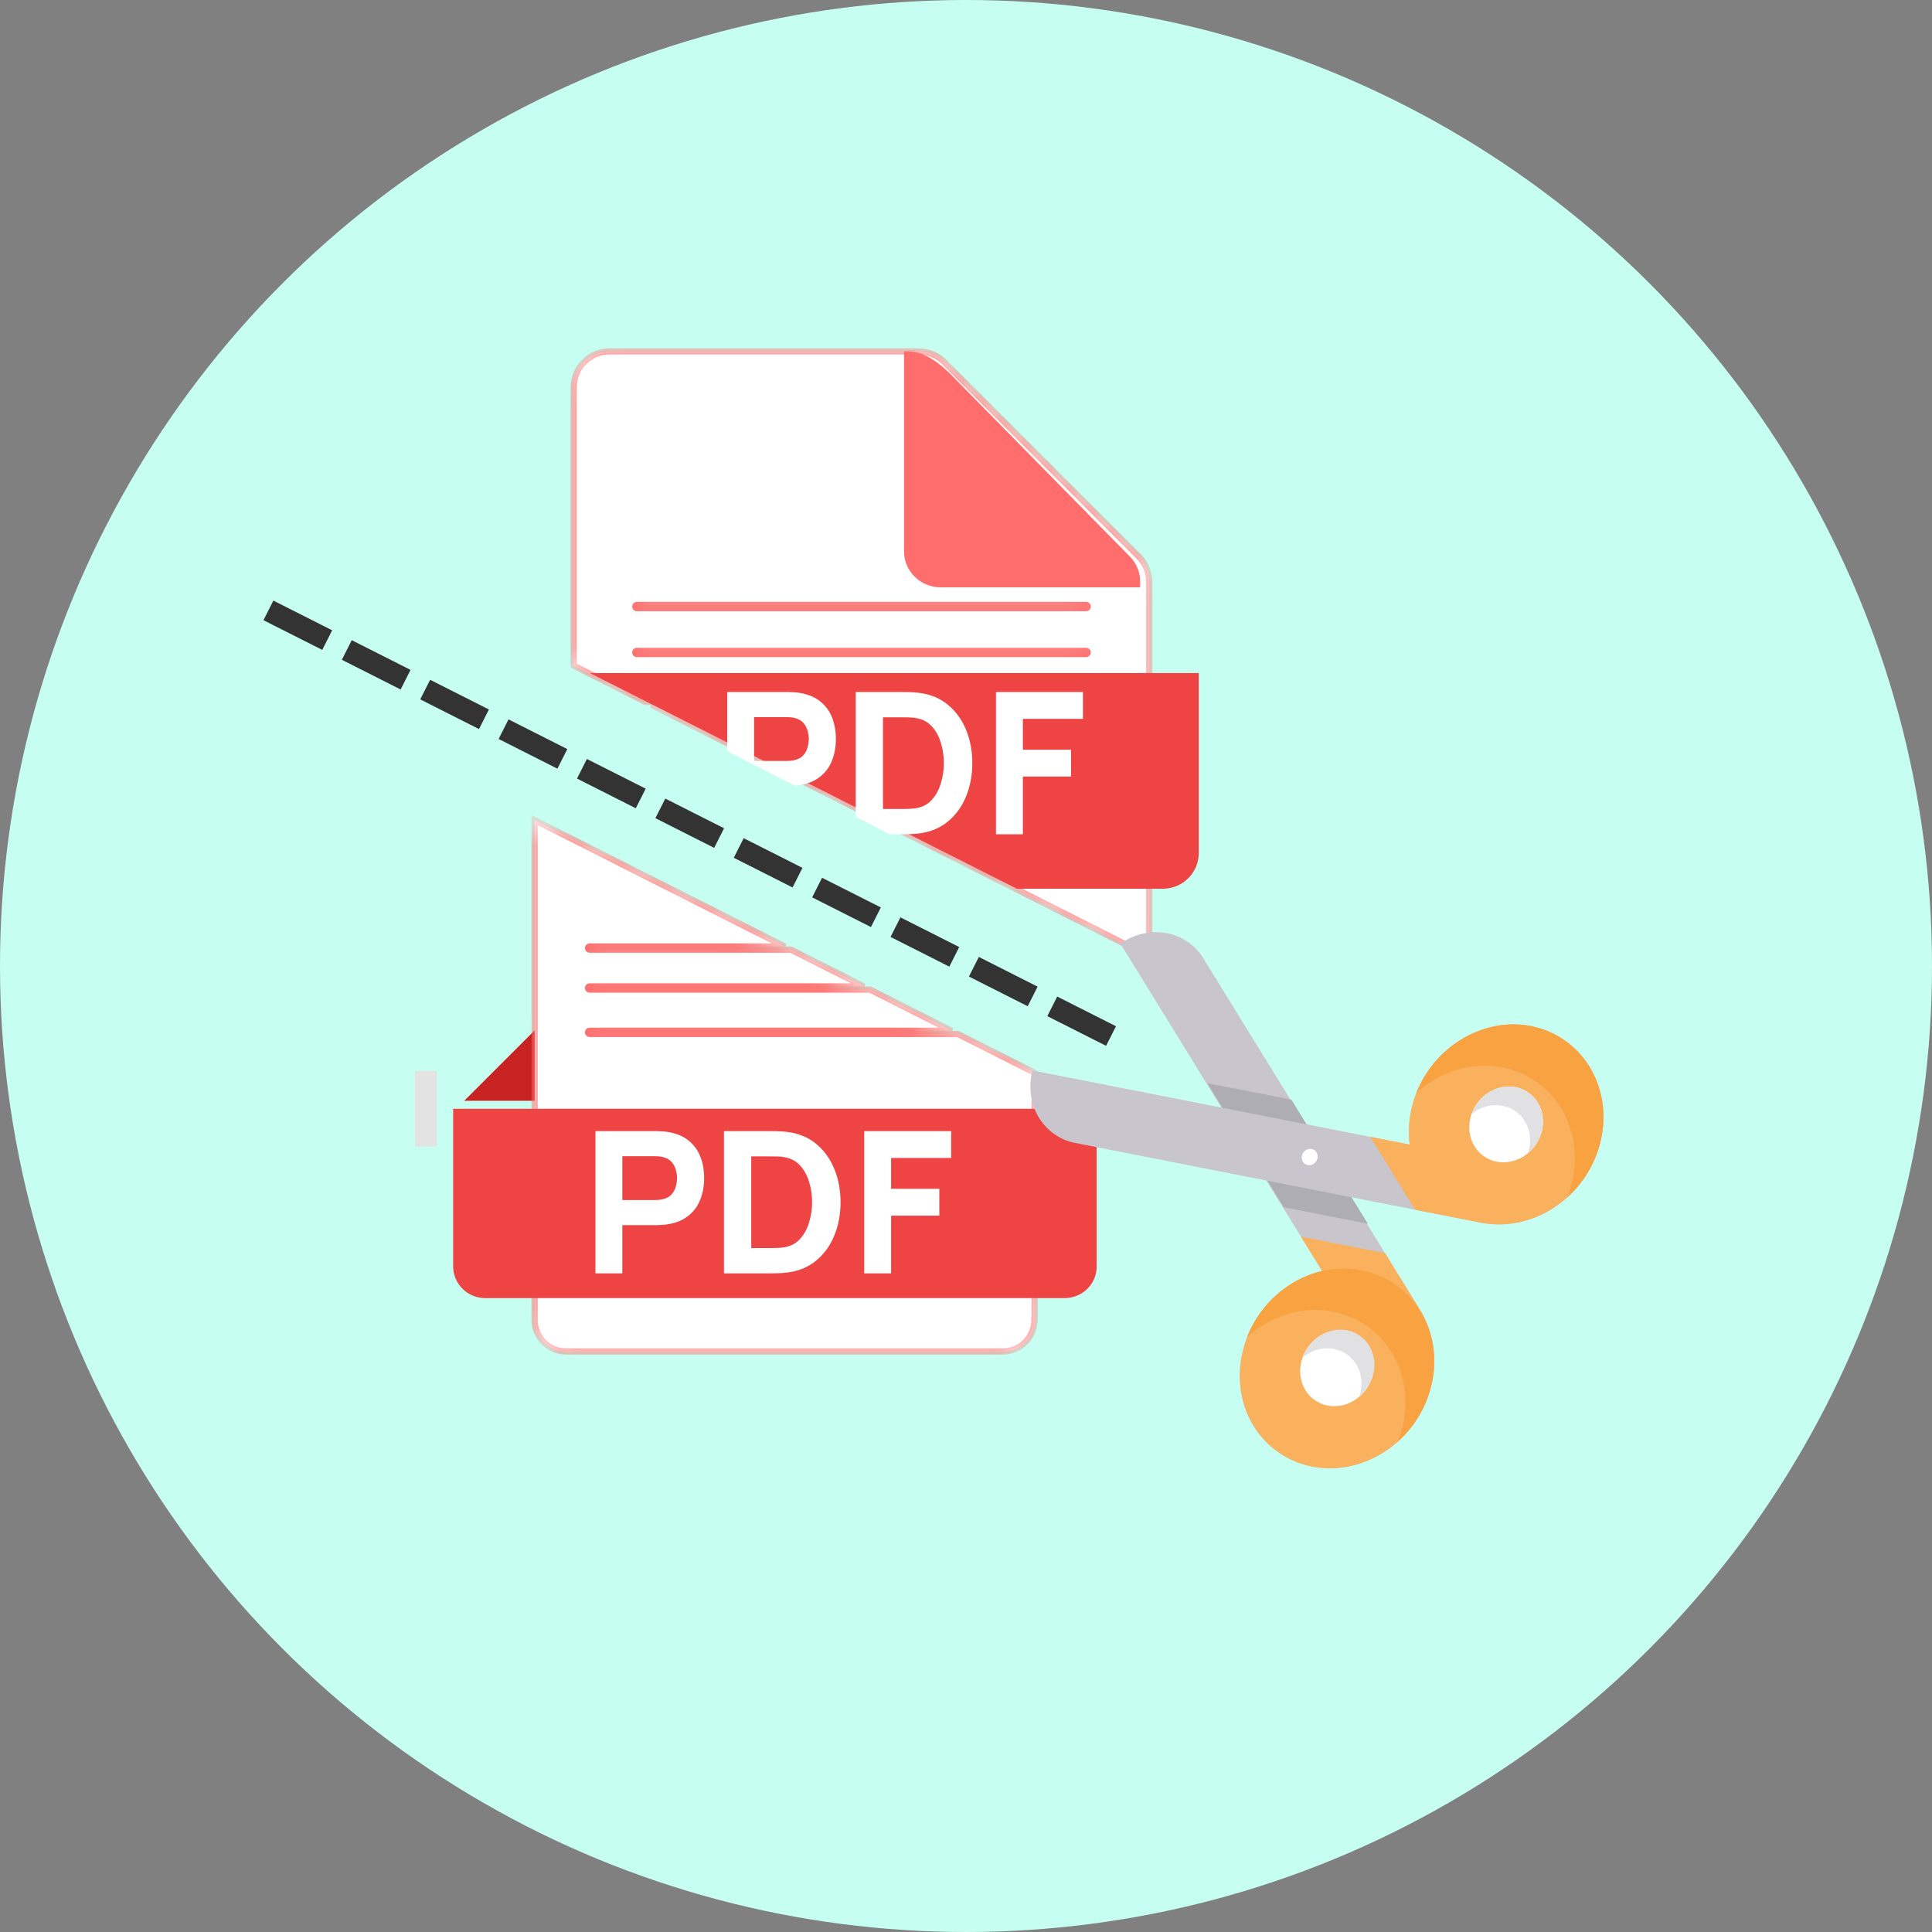 <svg width="88" height="88" viewBox="0 0 88 88" fill="none" xmlns="http://www.w3.org/2000/svg">
<rect x="0" y="0" width="88" height="88" fill="#808080" stroke="none"/>
<circle cx="44" cy="44" r="44" fill="#C6FFF1"/>
<path d="M22.35 49.64L25.8 46.19L24.075 48.777L26.662 49.64H22.35Z" stroke="#C72323"/>
<path d="M48.845 50.883L44.206 48.329L46.774 50.499L44.29 52.153L48.845 50.883Z" stroke="#C72323"/>
<mask id="path-4-inside-1_1869_29897" fill="white">
<path fill-rule="evenodd" clip-rule="evenodd" d="M24.352 37.353V45.895L24.353 45.894V48.749H24.352V60.138C24.352 60.512 24.501 60.87 24.77 61.139C25.039 61.408 25.398 61.558 25.771 61.558H45.695C45.749 61.558 45.803 61.555 45.855 61.549C46.17 61.513 46.466 61.37 46.696 61.14C46.96 60.876 47.109 60.526 47.114 60.16L47.115 60.138H47.13V48.861L43.63 47.093H26.856C26.816 47.093 26.785 47.062 26.785 47.022C26.785 46.983 26.816 46.951 26.856 46.951H43.349L39.631 45.073H26.856C26.816 45.073 26.785 45.041 26.785 45.002C26.785 44.963 26.816 44.931 26.856 44.931H39.35L36.033 43.255H26.856C26.816 43.255 26.785 43.223 26.785 43.184C26.785 43.145 26.816 43.113 26.856 43.113H35.752L24.352 37.353Z"/>
</mask>
<path fill-rule="evenodd" clip-rule="evenodd" d="M24.352 37.353V45.895L24.353 45.894V48.749H24.352V60.138C24.352 60.512 24.501 60.87 24.77 61.139C25.039 61.408 25.398 61.558 25.771 61.558H45.695C45.749 61.558 45.803 61.555 45.855 61.549C46.17 61.513 46.466 61.37 46.696 61.14C46.96 60.876 47.109 60.526 47.114 60.16L47.115 60.138H47.13V48.861L43.63 47.093H26.856C26.816 47.093 26.785 47.062 26.785 47.022C26.785 46.983 26.816 46.951 26.856 46.951H43.349L39.631 45.073H26.856C26.816 45.073 26.785 45.041 26.785 45.002C26.785 44.963 26.816 44.931 26.856 44.931H39.35L36.033 43.255H26.856C26.816 43.255 26.785 43.223 26.785 43.184C26.785 43.145 26.816 43.113 26.856 43.113H35.752L24.352 37.353Z" fill="white"/>
<path d="M24.352 45.895H24.209V46.238L24.452 45.996L24.352 45.895ZM24.352 37.353L24.416 37.227L24.209 37.122V37.353H24.352ZM24.353 45.894H24.495V45.551L24.252 45.794L24.353 45.894ZM24.353 48.749V48.891H24.495V48.749H24.353ZM24.352 48.749V48.607H24.209V48.749H24.352ZM24.77 61.139L24.67 61.24L24.77 61.139ZM45.855 61.549L45.871 61.69L45.871 61.69L45.855 61.549ZM47.114 60.16L47.257 60.163L47.257 60.161L47.114 60.16ZM47.115 60.138V59.996H46.974L46.973 60.137L47.115 60.138ZM47.13 60.138V60.28H47.272V60.138H47.13ZM47.13 48.861H47.272V48.774L47.194 48.734L47.13 48.861ZM43.63 47.093L43.694 46.967L43.664 46.951H43.63V47.093ZM43.349 46.951V47.093L43.413 46.824L43.349 46.951ZM39.631 45.073L39.695 44.946L39.665 44.931H39.631V45.073ZM39.35 44.931V45.073L39.414 44.804L39.35 44.931ZM36.033 43.255L36.097 43.128L36.067 43.113H36.033V43.255ZM35.752 43.113V43.255L35.816 42.986L35.752 43.113ZM24.494 45.895V37.353H24.209V45.895H24.494ZM24.252 45.794L24.251 45.795L24.452 45.996L24.453 45.995L24.252 45.794ZM24.495 48.749V45.894H24.211V48.749H24.495ZM24.352 48.891H24.353V48.607H24.352V48.891ZM24.494 60.138V48.749H24.209V60.138H24.494ZM24.87 61.039C24.628 60.796 24.494 60.473 24.494 60.138H24.209C24.209 60.55 24.374 60.945 24.67 61.24L24.87 61.039ZM25.771 61.416C25.436 61.416 25.113 61.282 24.87 61.039L24.67 61.24C24.965 61.535 25.36 61.7 25.771 61.7V61.416ZM45.695 61.416H25.771V61.7H45.695V61.416ZM45.84 61.408C45.792 61.413 45.744 61.416 45.695 61.416V61.7C45.754 61.7 45.813 61.697 45.871 61.69L45.84 61.408ZM46.596 61.039C46.388 61.247 46.121 61.375 45.839 61.408L45.871 61.69C46.218 61.65 46.544 61.493 46.797 61.24L46.596 61.039ZM46.972 60.158C46.967 60.486 46.834 60.801 46.596 61.039L46.797 61.24C47.086 60.951 47.25 60.566 47.257 60.163L46.972 60.158ZM46.973 60.137L46.972 60.159L47.257 60.161L47.257 60.139L46.973 60.137ZM47.13 59.996H47.115V60.28H47.13V59.996ZM46.988 48.861V60.138H47.272V48.861H46.988ZM47.194 48.734L43.694 46.967L43.566 47.22L47.066 48.988L47.194 48.734ZM26.856 47.235H43.63V46.951H26.856V47.235ZM26.642 47.022C26.642 47.14 26.738 47.235 26.856 47.235V46.951C26.895 46.951 26.927 46.983 26.927 47.022H26.642ZM26.856 46.809C26.738 46.809 26.642 46.904 26.642 47.022H26.927C26.927 47.062 26.895 47.093 26.856 47.093V46.809ZM43.349 46.809H26.856V47.093H43.349V46.809ZM43.413 46.824L39.695 44.946L39.567 45.2L43.285 47.078L43.413 46.824ZM39.631 44.931H26.856V45.215H39.631V44.931ZM26.856 44.931C26.895 44.931 26.927 44.963 26.927 45.002H26.642C26.642 45.12 26.738 45.215 26.856 45.215V44.931ZM26.927 45.002C26.927 45.041 26.895 45.073 26.856 45.073V44.789C26.738 44.789 26.642 44.884 26.642 45.002H26.927ZM26.856 45.073H39.35V44.789H26.856V45.073ZM39.414 44.804L36.097 43.128L35.969 43.382L39.286 45.058L39.414 44.804ZM26.856 43.397H36.033V43.113H26.856V43.397ZM26.642 43.184C26.642 43.302 26.738 43.397 26.856 43.397V43.113C26.895 43.113 26.927 43.145 26.927 43.184H26.642ZM26.856 42.971C26.738 42.971 26.642 43.066 26.642 43.184H26.927C26.927 43.223 26.895 43.255 26.856 43.255V42.971ZM35.752 42.971H26.856V43.255H35.752V42.971ZM35.816 42.986L24.416 37.227L24.288 37.48L35.688 43.24L35.816 42.986Z" fill="#FF6D6D" mask="url(#path-4-inside-1_1869_29897)"/>
<path d="M20.625 50.502H49.952V57.692C49.952 58.493 49.29 59.127 48.489 59.127H22.103C21.718 59.127 21.333 58.976 21.071 58.705C20.794 58.433 20.64 58.07 20.64 57.677V50.502H20.625Z" fill="#EF4444"/>
<path d="M27.122 58V51.52H29.858C29.921 51.52 30.005 51.523 30.11 51.529C30.218 51.532 30.314 51.541 30.398 51.556C30.785 51.616 31.102 51.743 31.348 51.938C31.597 52.133 31.78 52.38 31.897 52.676C32.014 52.971 32.072 53.299 32.072 53.662C32.072 54.025 32.012 54.355 31.892 54.652C31.775 54.946 31.592 55.191 31.343 55.386C31.097 55.581 30.782 55.708 30.398 55.768C30.314 55.78 30.218 55.789 30.11 55.795C30.002 55.801 29.918 55.804 29.858 55.804H28.346V58H27.122ZM28.346 54.661H29.804C29.867 54.661 29.936 54.658 30.011 54.652C30.086 54.646 30.155 54.634 30.218 54.616C30.383 54.571 30.511 54.496 30.601 54.391C30.691 54.283 30.752 54.164 30.785 54.035C30.821 53.904 30.839 53.779 30.839 53.662C30.839 53.545 30.821 53.422 30.785 53.293C30.752 53.161 30.691 53.042 30.601 52.938C30.511 52.83 30.383 52.753 30.218 52.708C30.155 52.69 30.086 52.678 30.011 52.672C29.936 52.666 29.867 52.663 29.804 52.663H28.346V54.661ZM32.976 58V51.52H35.073C35.124 51.52 35.229 51.522 35.388 51.525C35.547 51.528 35.7 51.538 35.847 51.556C36.369 51.619 36.811 51.8 37.174 52.1C37.537 52.401 37.813 52.782 38.002 53.243C38.191 53.706 38.286 54.211 38.286 54.76C38.286 55.309 38.191 55.815 38.002 56.276C37.813 56.739 37.537 57.12 37.174 57.419C36.811 57.719 36.369 57.901 35.847 57.964C35.7 57.982 35.547 57.992 35.388 57.995C35.229 57.998 35.124 58 35.073 58H32.976ZM34.218 56.848H35.073C35.154 56.848 35.263 56.846 35.401 56.843C35.539 56.837 35.664 56.824 35.775 56.803C36.057 56.746 36.286 56.614 36.463 56.407C36.643 56.2 36.775 55.951 36.859 55.66C36.946 55.369 36.99 55.069 36.99 54.76C36.99 54.436 36.945 54.129 36.855 53.837C36.768 53.547 36.634 53.3 36.454 53.099C36.274 52.898 36.048 52.771 35.775 52.717C35.664 52.693 35.539 52.679 35.401 52.676C35.263 52.673 35.154 52.672 35.073 52.672H34.218V56.848ZM39.365 58V51.52H43.325V52.744H40.589V54.148H42.785V55.372H40.589V58H39.365Z" fill="white"/>
<mask id="path-8-inside-2_1869_29897" fill="white">
<path fill-rule="evenodd" clip-rule="evenodd" d="M26.129 30.319L29.405 31.974H49.469C49.508 31.974 49.54 32.006 49.54 32.045C49.54 32.084 49.508 32.116 49.469 32.116H29.686L52.349 43.564V26.515C52.349 26.068 52.177 25.655 51.868 25.346L43.007 16.485C42.697 16.175 42.267 16.003 41.837 16.003H27.763C27.333 16.003 26.903 16.175 26.611 16.485C26.301 16.777 26.129 17.207 26.129 17.638V30.319ZM28.937 27.627C28.937 27.588 28.969 27.556 29.008 27.556H49.469C49.508 27.556 49.54 27.588 49.54 27.627C49.54 27.666 49.508 27.698 49.469 27.698H29.008C28.969 27.698 28.937 27.666 28.937 27.627ZM29.008 29.648C28.969 29.648 28.937 29.68 28.937 29.719C28.937 29.759 28.969 29.79 29.008 29.79H49.469C49.508 29.79 49.54 29.759 49.54 29.719C49.54 29.68 49.508 29.648 49.469 29.648H29.008Z"/>
</mask>
<path fill-rule="evenodd" clip-rule="evenodd" d="M26.129 30.319L29.405 31.974H49.469C49.508 31.974 49.54 32.006 49.54 32.045C49.54 32.084 49.508 32.116 49.469 32.116H29.686L52.349 43.564V26.515C52.349 26.068 52.177 25.655 51.868 25.346L43.007 16.485C42.697 16.175 42.267 16.003 41.837 16.003H27.763C27.333 16.003 26.903 16.175 26.611 16.485C26.301 16.777 26.129 17.207 26.129 17.638V30.319ZM28.937 27.627C28.937 27.588 28.969 27.556 29.008 27.556H49.469C49.508 27.556 49.54 27.588 49.54 27.627C49.54 27.666 49.508 27.698 49.469 27.698H29.008C28.969 27.698 28.937 27.666 28.937 27.627ZM29.008 29.648C28.969 29.648 28.937 29.68 28.937 29.719C28.937 29.759 28.969 29.79 29.008 29.79H49.469C49.508 29.79 49.54 29.759 49.54 29.719C49.54 29.68 49.508 29.648 49.469 29.648H29.008Z" fill="white"/>
<path d="M26.129 30.319H25.987V30.406L26.065 30.446L26.129 30.319ZM29.405 31.974L29.341 32.101L29.371 32.116H29.405V31.974ZM29.686 32.116V31.974L29.622 32.243L29.686 32.116ZM52.349 43.564L52.285 43.691L52.491 43.795V43.564H52.349ZM51.868 25.346L51.767 25.446L51.868 25.346ZM43.007 16.485L42.907 16.585V16.585L43.007 16.485ZM26.611 16.485L26.708 16.588L26.714 16.582L26.611 16.485ZM26.065 30.446L29.341 32.101L29.469 31.847L26.193 30.192L26.065 30.446ZM49.469 31.832H29.405V32.116H49.469V31.832ZM49.682 32.045C49.682 31.927 49.586 31.832 49.469 31.832V32.116C49.429 32.116 49.398 32.084 49.398 32.045H49.682ZM49.469 32.258C49.586 32.258 49.682 32.163 49.682 32.045H49.398C49.398 32.006 49.429 31.974 49.469 31.974V32.258ZM29.686 32.258H49.469V31.974H29.686V32.258ZM29.622 32.243L52.285 43.691L52.413 43.437L29.75 31.989L29.622 32.243ZM52.207 26.515V43.564H52.491V26.515H52.207ZM51.767 25.446C52.05 25.729 52.207 26.106 52.207 26.515H52.491C52.491 26.031 52.304 25.581 51.968 25.245L51.767 25.446ZM42.907 16.585L51.767 25.446L51.968 25.245L43.108 16.384L42.907 16.585ZM41.837 16.145C42.23 16.145 42.624 16.303 42.907 16.585L43.108 16.384C42.77 16.047 42.304 15.861 41.837 15.861V16.145ZM27.763 16.145H41.837V15.861H27.763V16.145ZM26.714 16.582C26.977 16.303 27.369 16.145 27.763 16.145V15.861C27.297 15.861 26.829 16.047 26.507 16.387L26.714 16.582ZM26.271 17.638C26.271 17.243 26.429 16.852 26.708 16.588L26.513 16.382C26.173 16.703 25.987 17.172 25.987 17.638H26.271ZM26.271 30.319V17.638H25.987V30.319H26.271ZM29.008 27.414C28.89 27.414 28.795 27.509 28.795 27.627H29.079C29.079 27.666 29.047 27.698 29.008 27.698V27.414ZM49.469 27.414H29.008V27.698H49.469V27.414ZM49.682 27.627C49.682 27.509 49.586 27.414 49.469 27.414V27.698C49.429 27.698 49.398 27.666 49.398 27.627H49.682ZM49.469 27.84C49.586 27.84 49.682 27.745 49.682 27.627H49.398C49.398 27.588 49.429 27.556 49.469 27.556V27.84ZM29.008 27.84H49.469V27.556H29.008V27.84ZM28.795 27.627C28.795 27.745 28.89 27.84 29.008 27.84V27.556C29.047 27.556 29.079 27.588 29.079 27.627H28.795ZM29.079 29.719C29.079 29.759 29.047 29.79 29.008 29.79V29.506C28.89 29.506 28.795 29.602 28.795 29.719H29.079ZM29.008 29.648C29.047 29.648 29.079 29.68 29.079 29.719H28.795C28.795 29.837 28.89 29.932 29.008 29.932V29.648ZM49.469 29.648H29.008V29.932H49.469V29.648ZM49.398 29.719C49.398 29.68 49.429 29.648 49.469 29.648V29.932C49.586 29.932 49.682 29.837 49.682 29.719H49.398ZM49.469 29.79C49.429 29.79 49.398 29.759 49.398 29.719H49.682C49.682 29.602 49.586 29.506 49.469 29.506V29.79ZM29.008 29.79H49.469V29.506H29.008V29.79Z" fill="#FF6D6D" mask="url(#path-8-inside-2_1869_29897)"/>
<path d="M51.93 26.529V26.753H42.852C41.918 26.753 41.178 26.012 41.178 25.116V16C41.618 16 42.253 16 43.328 17.075L51.472 25.358C51.771 25.668 51.948 26.081 51.93 26.529Z" fill="#FF6D6D"/>
<path fill-rule="evenodd" clip-rule="evenodd" d="M46.312 40.48H52.97C53.864 40.48 54.604 39.758 54.604 38.846V30.656H26.863L46.312 40.48Z" fill="#EF4444"/>
<path fill-rule="evenodd" clip-rule="evenodd" d="M40.53 38H41.074C41.125 38 41.23 37.998 41.389 37.995C41.548 37.992 41.701 37.982 41.848 37.964C42.37 37.901 42.812 37.719 43.175 37.419C43.538 37.12 43.814 36.739 44.003 36.276C44.192 35.815 44.287 35.309 44.287 34.76C44.287 34.211 44.192 33.706 44.003 33.243C43.814 32.782 43.538 32.401 43.175 32.1C42.812 31.8 42.37 31.619 41.848 31.556C41.701 31.538 41.548 31.527 41.389 31.524C41.23 31.521 41.125 31.52 41.074 31.52H38.977V37.205L40.53 38ZM36.208 35.789C36.278 35.783 36.341 35.776 36.399 35.768C36.783 35.708 37.098 35.581 37.344 35.386C37.593 35.191 37.776 34.946 37.893 34.652C38.013 34.355 38.073 34.025 38.073 33.662C38.073 33.299 38.014 32.971 37.898 32.676C37.781 32.38 37.597 32.133 37.349 31.939C37.102 31.744 36.786 31.616 36.399 31.556C36.315 31.541 36.219 31.532 36.111 31.529C36.006 31.523 35.922 31.52 35.859 31.52H33.123V34.21L36.208 35.789ZM35.805 34.661H34.347V32.663H35.805C35.868 32.663 35.937 32.666 36.012 32.672C36.087 32.678 36.156 32.69 36.219 32.708C36.384 32.753 36.511 32.83 36.602 32.938C36.691 33.042 36.753 33.161 36.786 33.293C36.822 33.422 36.84 33.545 36.84 33.662C36.84 33.779 36.822 33.904 36.786 34.035C36.753 34.164 36.691 34.283 36.602 34.391C36.511 34.496 36.384 34.571 36.219 34.616C36.156 34.634 36.087 34.646 36.012 34.652C35.937 34.658 35.868 34.661 35.805 34.661ZM41.074 36.848H40.219V32.672H41.074C41.155 32.672 41.264 32.673 41.402 32.676C41.54 32.679 41.665 32.693 41.776 32.717C42.049 32.771 42.275 32.898 42.455 33.099C42.635 33.3 42.769 33.547 42.856 33.837C42.946 34.129 42.991 34.436 42.991 34.76C42.991 35.069 42.947 35.369 42.86 35.66C42.776 35.951 42.644 36.2 42.464 36.407C42.287 36.614 42.058 36.746 41.776 36.803C41.665 36.824 41.54 36.837 41.402 36.843C41.264 36.846 41.155 36.848 41.074 36.848ZM49.326 31.52H45.366V38H46.59V35.372H48.786V34.148H46.59V32.744H49.326V31.52Z" fill="white"/>
<g clip-path="url(#clip0_1869_29897)">
<path d="M54.108 42.905C54.391 43.101 54.629 43.354 54.811 43.651L59.245 50.846L62.728 56.499L63.085 57.078L64.764 59.804L64.761 59.806C65.048 60.308 65.232 60.87 65.302 61.461C65.371 62.051 65.325 62.658 65.165 63.247C65.006 63.835 64.737 64.393 64.373 64.889C64.009 65.385 63.558 65.809 63.046 66.137C62.534 66.464 61.971 66.689 61.389 66.798C60.807 66.906 60.218 66.897 59.655 66.77C59.093 66.643 58.568 66.401 58.111 66.058C57.655 65.715 57.276 65.278 56.995 64.772C55.914 62.795 56.554 60.151 58.458 58.719C58.988 58.319 59.588 58.036 60.218 57.888L59.255 56.326L58.898 55.746L55.416 50.094L51.033 42.98C51.502 42.654 52.044 42.472 52.593 42.459C53.141 42.446 53.668 42.601 54.108 42.905Z" fill="#C8C5CC"/>
<path d="M63.19 66.04C64.175 65.356 64.89 64.325 65.183 63.162C65.477 61.999 65.326 60.796 64.763 59.806L64.766 59.804L63.087 57.078L59.257 56.326L60.219 57.888C59.59 58.036 58.99 58.319 58.46 58.719C56.556 60.151 55.916 62.795 56.997 64.772C57.282 65.292 57.671 65.74 58.142 66.089C58.612 66.437 59.154 66.677 59.733 66.796C60.313 66.915 60.919 66.909 61.513 66.779C62.107 66.649 62.678 66.397 63.19 66.04Z" fill="#F9B15E"/>
<path d="M62.242 63.256C62.798 62.453 62.649 61.386 61.907 60.871C61.166 60.357 60.113 60.591 59.557 61.394C59 62.196 59.15 63.264 59.891 63.778C60.633 64.292 61.685 64.058 62.242 63.256Z" fill="white"/>
<path d="M58.821 50.088L62.304 55.741L58.475 54.988L54.993 49.336L58.821 50.088Z" fill="#AEADB3"/>
<path d="M72.885 52.058C72.59 53.221 71.874 54.252 70.888 54.934C69.902 55.616 68.723 55.897 67.598 55.716L67.597 55.72L64.456 55.103L63.789 54.971L57.273 53.691L48.98 52.061C48.63 51.993 48.302 51.853 48.014 51.649C47.727 51.446 47.485 51.183 47.303 50.876C47.122 50.569 47.004 50.224 46.957 49.86C46.91 49.497 46.934 49.122 47.028 48.758L55.227 50.369L61.741 51.649L62.409 51.78L64.209 52.134C64.127 51.493 64.182 50.831 64.371 50.194C65.044 47.909 67.296 46.383 69.526 46.703C70.114 46.787 70.67 46.995 71.161 47.313C71.652 47.632 72.067 48.055 72.382 48.556C72.696 49.057 72.903 49.626 72.99 50.228C73.076 50.831 73.04 51.453 72.885 52.058Z" fill="#C8C5CC"/>
<path d="M72.885 52.058C72.59 53.221 71.874 54.252 70.888 54.934C69.902 55.616 68.722 55.897 67.598 55.716L67.597 55.72L64.456 55.103L62.409 51.78L64.209 52.134C64.127 51.493 64.182 50.831 64.371 50.194C65.044 47.909 67.296 46.383 69.526 46.703C70.114 46.787 70.67 46.995 71.161 47.313C71.652 47.632 72.067 48.055 72.382 48.556C72.696 49.057 72.903 49.626 72.989 50.228C73.076 50.831 73.04 51.453 72.885 52.058Z" fill="#F9B15E"/>
<path d="M69.527 46.703C67.433 46.402 65.32 47.73 64.513 49.784C65.234 49.123 66.127 48.7 67.061 48.577C67.995 48.454 68.922 48.637 69.709 49.099C70.495 49.561 71.101 50.279 71.438 51.149C71.774 52.018 71.825 52.995 71.582 53.937C71.531 54.141 71.466 54.342 71.388 54.538C72.038 53.952 72.526 53.201 72.796 52.37C73.065 51.539 73.105 50.664 72.91 49.844C72.715 49.025 72.294 48.295 71.696 47.739C71.097 47.183 70.345 46.824 69.527 46.703ZM61.811 57.829C59.719 57.52 57.604 58.856 56.797 60.91C57.519 60.249 58.411 59.827 59.345 59.704C60.279 59.581 61.206 59.764 61.993 60.226C62.779 60.688 63.385 61.406 63.722 62.275C64.058 63.145 64.109 64.121 63.867 65.064C63.815 65.268 63.75 65.468 63.672 65.665C64.404 65.003 64.928 64.135 65.17 63.185C65.326 62.58 65.362 61.957 65.276 61.355C65.189 60.752 64.983 60.183 64.668 59.681C64.354 59.18 63.938 58.757 63.447 58.439C62.956 58.12 62.399 57.913 61.811 57.829Z" fill="#F9A242"/>
<path d="M69.945 52.148C70.502 51.345 70.352 50.277 69.61 49.763C68.869 49.249 67.816 49.483 67.26 50.285C66.703 51.088 66.853 52.156 67.594 52.67C68.336 53.184 69.388 52.95 69.945 52.148Z" fill="white"/>
<path d="M69.035 49.52C68.628 49.442 68.196 49.525 67.825 49.752C67.453 49.98 67.168 50.337 67.025 50.752C67.304 50.52 67.64 50.379 67.987 50.347C68.335 50.315 68.675 50.394 68.962 50.573C69.249 50.752 69.469 51.023 69.59 51.348C69.71 51.672 69.727 52.035 69.637 52.385C69.625 52.434 69.61 52.483 69.593 52.53C69.849 52.32 70.047 52.044 70.164 51.734C70.28 51.424 70.311 51.093 70.253 50.778C70.195 50.463 70.049 50.178 69.834 49.956C69.618 49.733 69.341 49.582 69.035 49.52ZM61.356 60.594C60.949 60.516 60.517 60.599 60.145 60.826C59.773 61.054 59.488 61.411 59.346 61.826C59.625 61.594 59.961 61.453 60.308 61.42C60.655 61.388 60.996 61.468 61.283 61.647C61.57 61.826 61.789 62.097 61.91 62.422C62.031 62.746 62.048 63.109 61.958 63.459C61.945 63.508 61.93 63.556 61.914 63.604C62.17 63.394 62.368 63.118 62.484 62.808C62.601 62.498 62.632 62.167 62.574 61.852C62.515 61.537 62.37 61.252 62.154 61.029C61.939 60.807 61.662 60.656 61.356 60.594Z" fill="#E1E1E3"/>
<path d="M59.945 52.903C60.065 52.73 60.032 52.499 59.872 52.388C59.711 52.277 59.484 52.327 59.364 52.499C59.244 52.672 59.277 52.903 59.437 53.014C59.598 53.126 59.825 53.076 59.945 52.903Z" fill="white"/>
</g>
<line x1="12.672" y1="28.028" x2="50.23" y2="47" stroke="#343333" stroke-linecap="square" stroke-dasharray="2 2"/>
<line x1="19.4" y1="48.777" x2="19.4" y2="52.227" stroke="#E3E3E3"/>
<defs>
<clipPath id="clip0_1869_29897">
<rect width="26.021" height="24.151" fill="white" transform="translate(41.326 56.359) rotate(-55.26)"/>
</clipPath>
</defs>
</svg>
